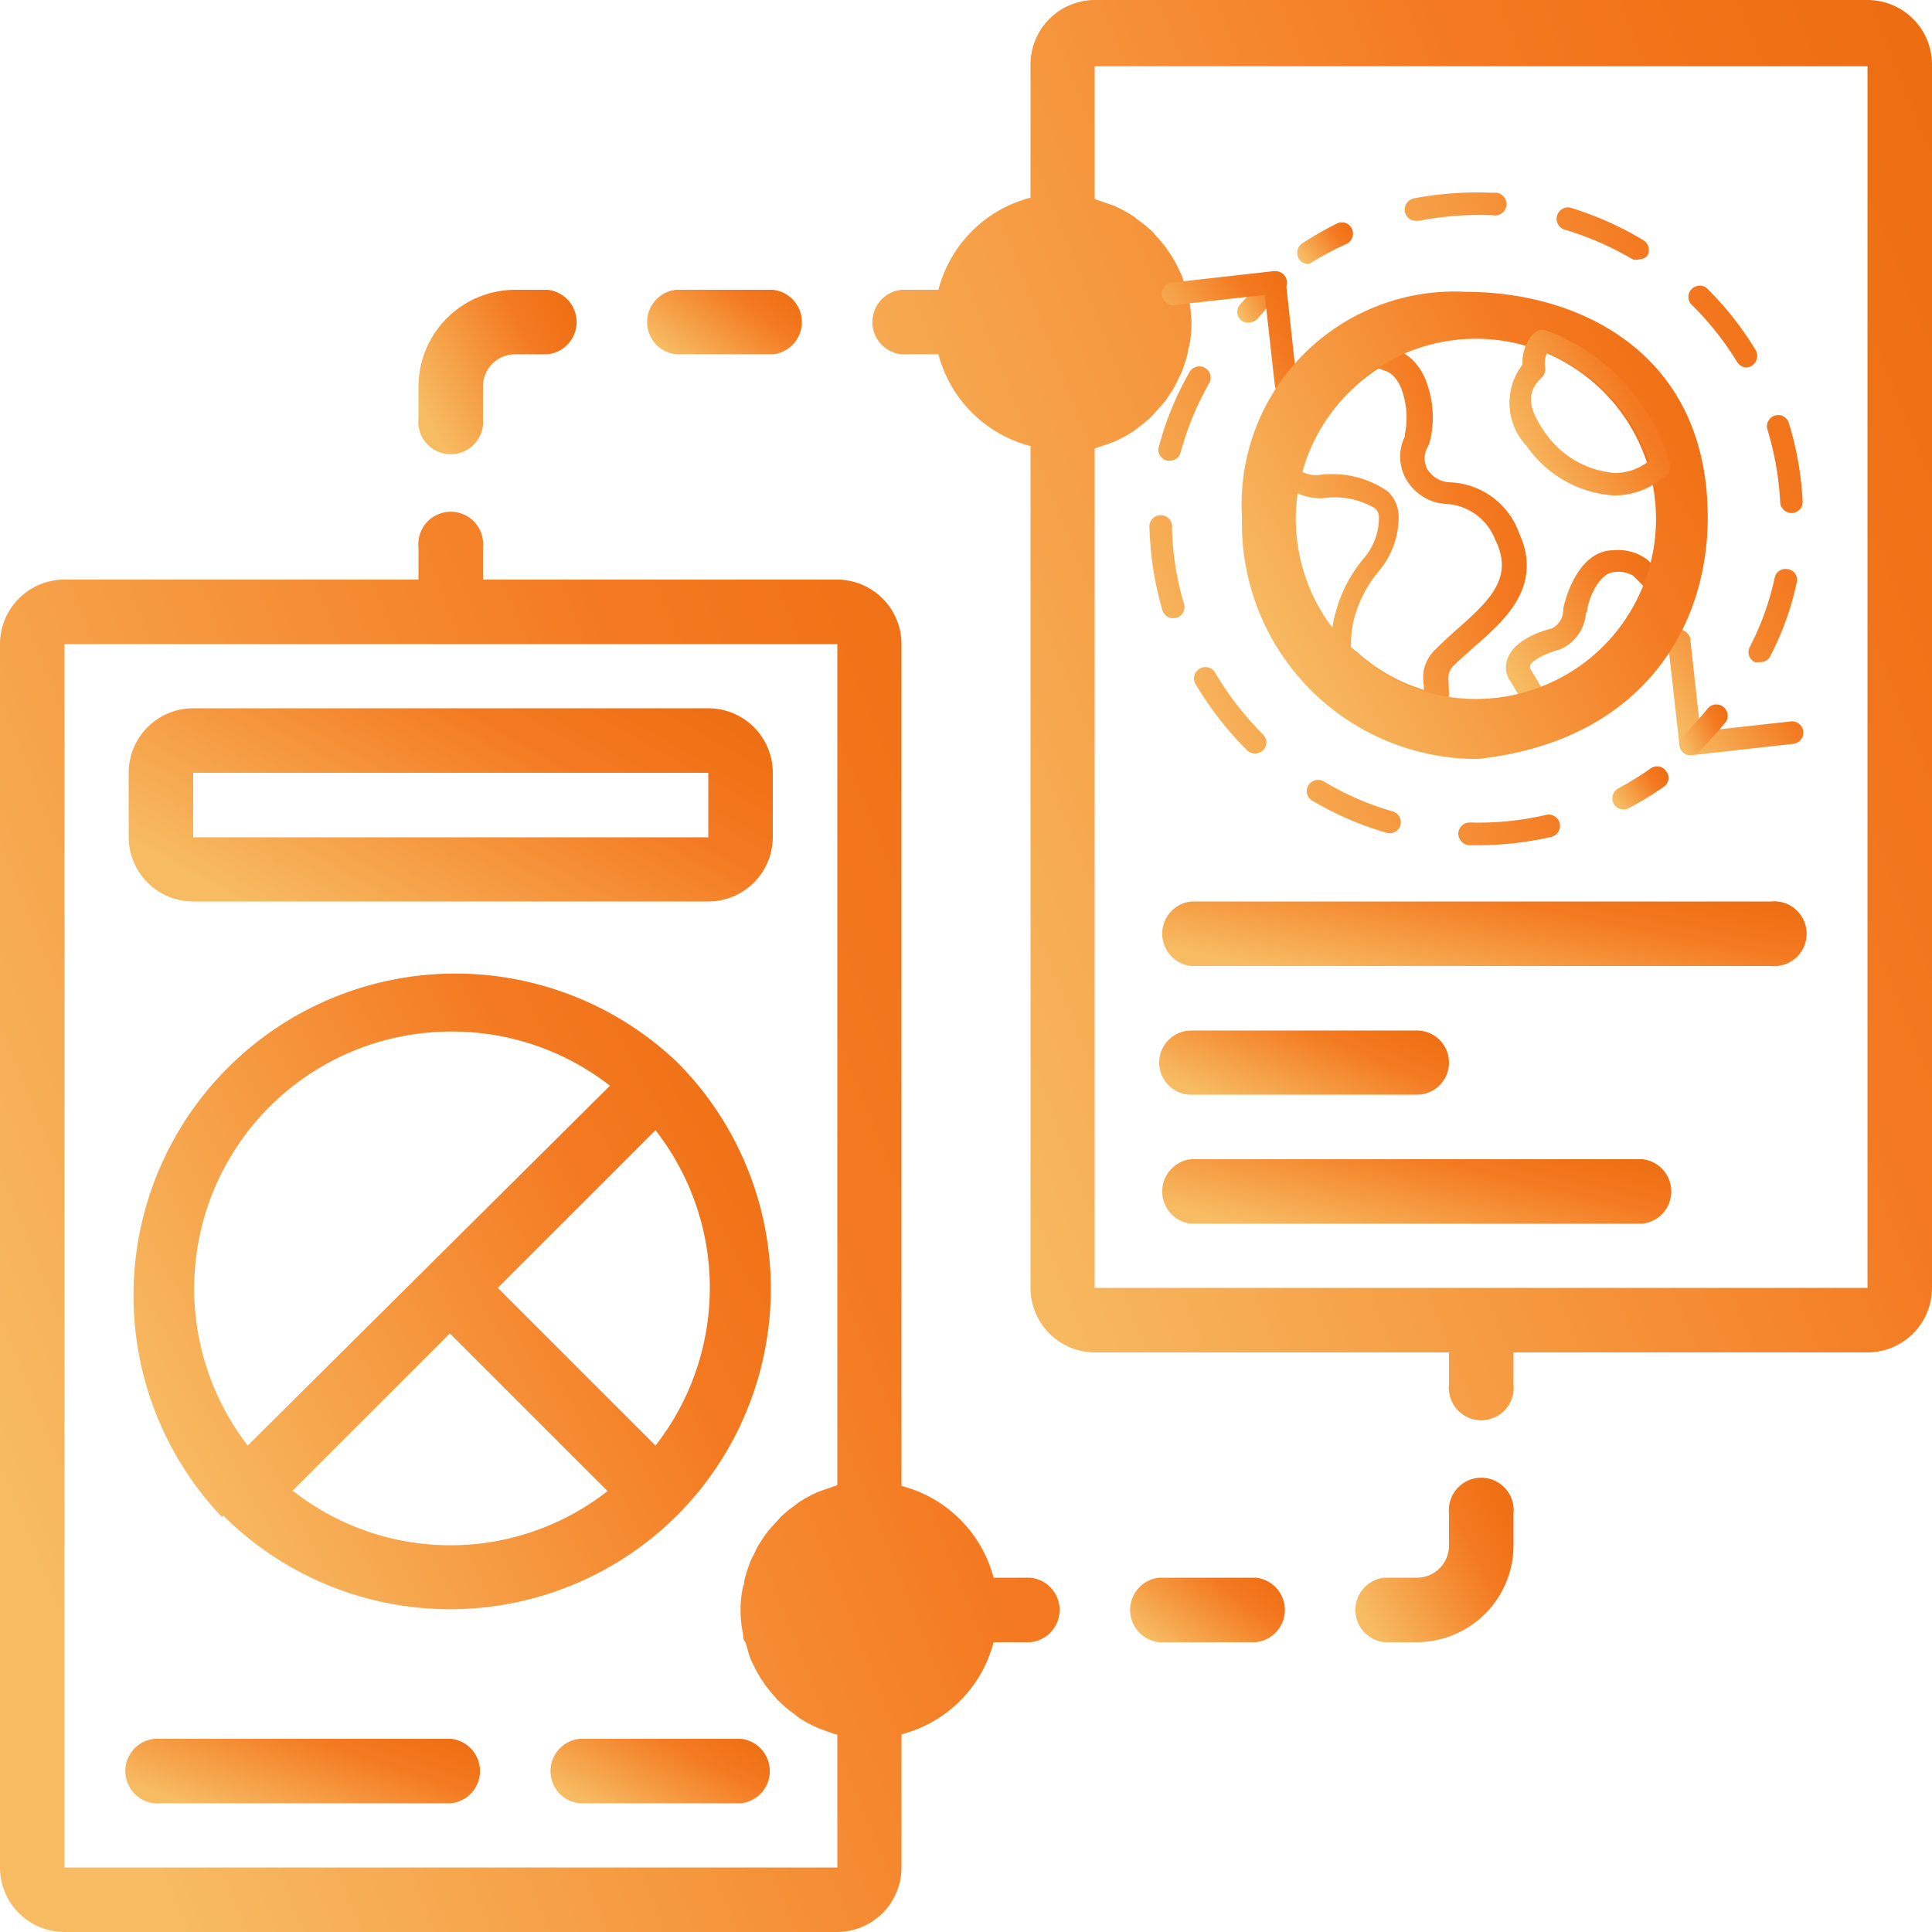 <svg id="Слой_1" data-name="Слой 1" xmlns="http://www.w3.org/2000/svg" xmlns:xlink="http://www.w3.org/1999/xlink" viewBox="0 0 56 56"><defs><style>.cls-1{fill:url(#Новый_образец_градиентной_залив);}.cls-2{fill:url(#Новый_образец_градиентной_залив-2);}.cls-3{fill:url(#Новый_образец_градиентной_залив-3);}.cls-4{fill:url(#Новый_образец_градиентной_залив-4);}.cls-5{fill:url(#Новый_образец_градиентной_залив-5);}.cls-6{fill:url(#Новый_образец_градиентной_залив-6);}.cls-7{fill:url(#Новый_образец_градиентной_залив-7);}.cls-8{fill:url(#Новый_образец_градиентной_залив-8);}.cls-9{fill:url(#Новый_образец_градиентной_залив-9);}.cls-10{fill:url(#Новый_образец_градиентной_залив-10);}.cls-11{fill:url(#Новый_образец_градиентной_залив-11);}.cls-12{fill:url(#Новый_образец_градиентной_залив-12);}.cls-13{fill:url(#Новый_образец_градиентной_залив-13);}.cls-14{fill:url(#Новый_образец_градиентной_залив-14);}.cls-15{fill:url(#Новый_образец_градиентной_залив-15);}.cls-16{fill:url(#Новый_образец_градиентной_залив-16);}.cls-17{fill:url(#Новый_образец_градиентной_залив-17);}.cls-18{fill:url(#Новый_образец_градиентной_залив-18);}.cls-19{fill:url(#Новый_образец_градиентной_залив-19);}.cls-20{fill:url(#Новый_образец_градиентной_залив-20);}.cls-21{fill:url(#Новый_образец_градиентной_залив-21);}.cls-22{fill:url(#Новый_образец_градиентной_залив-22);}.cls-23{fill:url(#Новый_образец_градиентной_залив-23);}.cls-24{fill:url(#Новый_образец_градиентной_залив-24);}.cls-25{fill:url(#Новый_образец_градиентной_залив-25);}</style><linearGradient id="Новый_образец_градиентной_залив" x1="695.6" y1="377.49" x2="697.01" y2="383.47" gradientTransform="matrix(1, 0, 0, -1, 0, 770)" gradientUnits="userSpaceOnUse"><stop offset="0" stop-color="#f7bb62"/><stop offset="0.5" stop-color="#f47920"/><stop offset="1" stop-color="#e56102"/></linearGradient><linearGradient id="Новый_образец_градиентной_залив-2" x1="692.06" y1="381.42" x2="694.3" y2="386.79" xlink:href="#Новый_образец_градиентной_залив"/><linearGradient id="Новый_образец_градиентной_залив-3" x1="697.55" y1="384.92" x2="698.7" y2="391.01" xlink:href="#Новый_образец_градиентной_залив"/><linearGradient id="Новый_образец_градиентной_залив-4" x1="665.39" y1="385.92" x2="673.48" y2="400.27" xlink:href="#Новый_образец_градиентной_залив"/><linearGradient id="Новый_образец_градиентной_залив-5" x1="663.23" y1="360.8" x2="665.16" y2="366.45" xlink:href="#Новый_образец_градиентной_залив"/><linearGradient id="Новый_образец_градиентной_залив-6" x1="673.26" y1="361.05" x2="675.89" y2="365.94" xlink:href="#Новый_образец_градиентной_залив"/><linearGradient id="Новый_образец_градиентной_залив-7" x1="659.41" y1="372.07" x2="685.57" y2="385.99" xlink:href="#Новый_образец_градиентной_залив"/><linearGradient id="Новый_образец_градиентной_залив-8" x1="654.61" y1="372.23" x2="702.35" y2="391.27" xlink:href="#Новый_образец_градиентной_залив"/><linearGradient id="Новый_образец_градиентной_залив-9" x1="679.81" y1="387.17" x2="727.55" y2="406.21" xlink:href="#Новый_образец_градиентной_залив"/><linearGradient id="Новый_образец_градиентной_залив-10" x1="694.53" y1="367.29" x2="701.06" y2="370.77" xlink:href="#Новый_образец_градиентной_залив"/><linearGradient id="Новый_образец_градиентной_залив-11" x1="689" y1="366" x2="692.03" y2="370.03" xlink:href="#Новый_образец_градиентной_залив"/><linearGradient id="Новый_образец_градиентной_залив-12" x1="667.15" y1="402.41" x2="673.69" y2="405.88" xlink:href="#Новый_образец_градиентной_залив"/><linearGradient id="Новый_образец_градиентной_залив-13" x1="675" y1="403.33" x2="678.03" y2="407.36" xlink:href="#Новый_образец_градиентной_залив"/><linearGradient id="Новый_образец_градиентной_залив-14" x1="703.51" y1="393.02" x2="708.77" y2="396.07" xlink:href="#Новый_образец_градиентной_залив"/><linearGradient id="Новый_образец_градиентной_залив-15" x1="690.88" y1="405.05" x2="692.92" y2="406.09" xlink:href="#Новый_образец_градиентной_залив"/><linearGradient id="Новый_образец_градиентной_залив-16" x1="688.49" y1="393.7" x2="706.17" y2="401.7" xlink:href="#Новый_образец_градиентной_залив"/><linearGradient id="Новый_образец_градиентной_залив-17" x1="701.9" y1="390.71" x2="703.87" y2="392.08" xlink:href="#Новый_образец_градиентной_залив"/><linearGradient id="Новый_образец_градиентной_залив-18" x1="703.72" y1="392.52" x2="705.76" y2="393.54" xlink:href="#Новый_образец_градиентной_залив"/><linearGradient id="Новый_образец_градиентной_залив-19" x1="695.75" y1="399.15" x2="712.98" y2="406.92" xlink:href="#Новый_образец_градиентной_залив"/><linearGradient id="Новый_образец_градиентной_залив-20" x1="692.78" y1="406.48" x2="694.72" y2="407.9" xlink:href="#Новый_образец_градиентной_залив"/><linearGradient id="Новый_образец_градиентной_залив-21" x1="688.97" y1="403.21" x2="694.23" y2="406.26" xlink:href="#Новый_образец_градиентной_залив"/><linearGradient id="Новый_образец_градиентной_залив-22" x1="691.89" y1="397.28" x2="703.24" y2="401.24" xlink:href="#Новый_образец_градиентной_залив"/><linearGradient id="Новый_образец_градиентной_залив-23" x1="698.74" y1="394.69" x2="705.33" y2="398.19" xlink:href="#Новый_образец_градиентной_залив"/><linearGradient id="Новый_образец_градиентной_залив-24" x1="691.43" y1="395.55" x2="710.34" y2="405.6" xlink:href="#Новый_образец_градиентной_залив"/><linearGradient id="Новый_образец_градиентной_залив-25" x1="698.85" y1="400.96" x2="705.56" y2="404.44" xlink:href="#Новый_образец_градиентной_залив"/></defs><title>project-page-4</title><path class="cls-1" d="M702.6,389.6H689.53a.94.94,0,0,0,0,1.87H702.6a.94.94,0,0,0,0-1.87Z" transform="translate(-655 -356)"/><path class="cls-2" d="M689.53,387.73h6.54a.93.93,0,0,0,0-1.86h-6.54a.93.93,0,1,0,0,1.86Z" transform="translate(-655 -356)"/><path class="cls-3" d="M706.33,382.13h-16.8a.94.94,0,0,0,0,1.87h16.8a.94.94,0,1,0,0-1.87Z" transform="translate(-655 -356)"/><path class="cls-4" d="M660.6,382.13h14.93a1.87,1.87,0,0,0,1.87-1.86V378.4a1.87,1.87,0,0,0-1.87-1.87H660.6a1.87,1.87,0,0,0-1.87,1.87v1.87A1.87,1.87,0,0,0,660.6,382.13Zm0-3.73h14.93v1.87H660.6Z" transform="translate(-655 -356)"/><path class="cls-5" d="M668.07,406.4h-8.4a.94.94,0,1,0,0,1.87h8.4a.94.94,0,0,0,0-1.87Z" transform="translate(-655 -356)"/><path class="cls-6" d="M676.47,406.4H671.8a.94.94,0,0,0,0,1.87h4.67a.94.94,0,0,0,0-1.87Z" transform="translate(-655 -356)"/><path class="cls-7" d="M661.47,399.93l0,0a9.32,9.32,0,0,0,13.15,0l0,0v0a9.3,9.3,0,0,0,0-13.15,0,0,0,0,1,0,0h0a9.33,9.33,0,0,0-13.19,13.19Zm2-.71,4.57-4.57,4.57,4.57A7.39,7.39,0,0,1,663.5,399.22ZM674,397.9l-4.57-4.57,4.57-4.57A7.42,7.42,0,0,1,674,397.9Zm-5.89-12a7.44,7.44,0,0,1,4.57,1.57L662.18,397.9a7.45,7.45,0,0,1,5.89-12Z" transform="translate(-655 -356)"/><path class="cls-8" d="M656.87,412h22.4a1.87,1.87,0,0,0,1.86-1.87v-3.86a3.72,3.72,0,0,0,2.67-2.67h1.07a.94.94,0,0,0,0-1.87H683.8a3.73,3.73,0,0,0-2.67-2.66v-24.4a1.87,1.87,0,0,0-1.86-1.87H669v-.93a.94.94,0,1,0-1.87,0v.93H656.87a1.87,1.87,0,0,0-1.87,1.87v35.46A1.87,1.87,0,0,0,656.87,412Zm0-37.33h22.4v24.38l-.38.13-.17.06a4.19,4.19,0,0,0-.59.32l-.11.09a3.19,3.19,0,0,0-.4.33l-.16.18a3,3,0,0,0-.28.33l-.14.21a2.75,2.75,0,0,0-.2.38,1.63,1.63,0,0,0-.11.23c-.05.14-.1.29-.14.44s0,.14-.05.22a3.3,3.3,0,0,0,0,1.4c0,.07,0,.14.05.21s.09.3.14.44a2.56,2.56,0,0,0,.11.24,3.35,3.35,0,0,0,.2.37l.14.21c.09.12.18.23.28.34a1.29,1.29,0,0,0,.16.17,3.19,3.19,0,0,0,.4.33l.11.09a3.37,3.37,0,0,0,.59.32.85.85,0,0,0,.17.06,2.43,2.43,0,0,0,.38.13v3.85h-22.4Z" transform="translate(-655 -356)"/><path class="cls-9" d="M709.13,356h-22.4a1.87,1.87,0,0,0-1.86,1.87v3.86a3.72,3.72,0,0,0-2.67,2.67h-1.07a.94.94,0,0,0,0,1.87h1.07a3.73,3.73,0,0,0,2.67,2.66v24.4a1.87,1.87,0,0,0,1.86,1.87H697v.93a.94.94,0,1,0,1.87,0v-.93h10.26a1.87,1.87,0,0,0,1.87-1.87V357.87A1.87,1.87,0,0,0,709.13,356Zm0,37.33h-22.4V369l.38-.13.17-.06a4.19,4.19,0,0,0,.59-.32l.11-.09a3.19,3.19,0,0,0,.4-.33l.16-.18a3,3,0,0,0,.28-.33l.14-.21a2.75,2.75,0,0,0,.2-.38,1.63,1.63,0,0,0,.11-.23c.05-.14.1-.29.14-.44s0-.14.05-.22a3.3,3.3,0,0,0,0-1.4c0-.07,0-.14-.05-.21s-.09-.3-.14-.44a2.56,2.56,0,0,0-.11-.24,3.35,3.35,0,0,0-.2-.37l-.14-.21c-.09-.12-.18-.23-.28-.34l-.15-.17a4.23,4.23,0,0,0-.41-.33l-.11-.09a4.19,4.19,0,0,0-.59-.32l-.17-.06-.38-.13v-3.85h22.4Z" transform="translate(-655 -356)"/><path class="cls-10" d="M698.87,400.8v-.93a.94.94,0,1,0-1.87,0v.93a.93.93,0,0,1-.93.93h-.94a.94.94,0,0,0,0,1.87h.94A2.81,2.81,0,0,0,698.87,400.8Z" transform="translate(-655 -356)"/><path class="cls-11" d="M691.4,401.73h-2.8a.94.94,0,0,0,0,1.87h2.8a.94.94,0,0,0,0-1.87Z" transform="translate(-655 -356)"/><path class="cls-12" d="M669.93,364.4a2.81,2.81,0,0,0-2.8,2.8v.93a.94.94,0,1,0,1.87,0v-.93a.93.93,0,0,1,.93-.93h.94a.94.94,0,0,0,0-1.87Z" transform="translate(-655 -356)"/><path class="cls-13" d="M677.4,364.4h-2.8a.94.94,0,0,0,0,1.87h2.8a.94.94,0,0,0,0-1.87Z" transform="translate(-655 -356)"/><path class="cls-14" d="M704,377.89a.32.32,0,0,1-.32-.29l-.33-2.94a.33.33,0,1,1,.65-.07l.29,2.61,2.62-.29a.33.33,0,0,1,.36.29.33.33,0,0,1-.29.36l-2.94.33Z" transform="translate(-655 -356)"/><path class="cls-15" d="M691.17,365.35a.28.28,0,0,1-.21-.08.32.32,0,0,1,0-.46c.24-.28.51-.57.79-.85a.32.32,0,0,1,.46,0,.33.33,0,0,1,0,.46c-.28.27-.53.55-.76.82A.36.36,0,0,1,691.17,365.35Z" transform="translate(-655 -356)"/><path class="cls-16" d="M697.82,380.5h-.23a.34.34,0,0,1-.32-.34.33.33,0,0,1,.33-.32,8.55,8.55,0,0,0,2.21-.22.33.33,0,0,1,.4.25.33.33,0,0,1-.25.39A9.62,9.62,0,0,1,697.82,380.5Zm-2.5-.35h-.09a9.22,9.22,0,0,1-2.19-.94.32.32,0,0,1-.12-.44.33.33,0,0,1,.45-.12,8.36,8.36,0,0,0,2,.87.33.33,0,0,1,.22.41A.32.32,0,0,1,695.32,380.15Zm-3.94-2.31a.32.32,0,0,1-.23-.09,9.53,9.53,0,0,1-1.47-1.88.33.33,0,1,1,.56-.34,9,9,0,0,0,1.37,1.76.32.32,0,0,1,0,.46A.35.35,0,0,1,691.38,377.84ZM689,373.92a.33.33,0,0,1-.31-.24,9.37,9.37,0,0,1-.37-2.36.33.33,0,1,1,.65,0,8.56,8.56,0,0,0,.35,2.19.32.32,0,0,1-.23.4Zm-.1-4.57h-.08a.32.32,0,0,1-.23-.4,9,9,0,0,1,.91-2.2.33.33,0,0,1,.57.32,8.56,8.56,0,0,0-.85,2.05A.32.32,0,0,1,688.94,369.35Z" transform="translate(-655 -356)"/><path class="cls-17" d="M702.06,379.46a.32.32,0,0,1-.29-.17.33.33,0,0,1,.14-.44,9.14,9.14,0,0,0,.94-.58.32.32,0,0,1,.45.09.31.31,0,0,1-.08.45,9.34,9.34,0,0,1-1,.61A.28.28,0,0,1,702.06,379.46Z" transform="translate(-655 -356)"/><path class="cls-18" d="M704,377.89a.31.31,0,0,1-.22-.09.33.33,0,0,1,0-.46c.27-.28.52-.56.74-.83a.33.33,0,0,1,.51.41q-.36.43-.78.87A.33.33,0,0,1,704,377.89Z" transform="translate(-655 -356)"/><path class="cls-19" d="M706,375.19a.33.33,0,0,1-.14,0,.32.32,0,0,1-.14-.44,8.07,8.07,0,0,0,.72-2,.32.32,0,0,1,.39-.25.31.31,0,0,1,.25.38,8.4,8.4,0,0,1-.79,2.18A.32.32,0,0,1,706,375.19Zm.93-4.32a.33.33,0,0,1-.33-.31,8.81,8.81,0,0,0-.37-2.11.32.32,0,1,1,.62-.19,9.16,9.16,0,0,1,.4,2.27.32.32,0,0,1-.3.34Zm-1.3-4.22a.33.33,0,0,1-.28-.16A8.69,8.69,0,0,0,704,364.8a.33.33,0,0,1,.46-.46,9.27,9.27,0,0,1,1.43,1.81.34.34,0,0,1-.11.45A.37.37,0,0,1,705.64,366.65Zm-3.13-3.13a.33.33,0,0,1-.17,0,8.88,8.88,0,0,0-2-.87.33.33,0,0,1,.19-.63,9.5,9.5,0,0,1,2.11.94.33.33,0,0,1,.12.45A.33.33,0,0,1,702.51,363.52Zm-6.46-1.12a.33.33,0,0,1-.32-.26.34.34,0,0,1,.26-.39,9.86,9.86,0,0,1,2.3-.16.33.33,0,1,1,0,.65,9.13,9.13,0,0,0-2.15.16Z" transform="translate(-655 -356)"/><path class="cls-20" d="M692.92,363.65a.31.31,0,0,1-.27-.15.33.33,0,0,1,.1-.45,10.35,10.35,0,0,1,1-.57.32.32,0,0,1,.44.16.33.33,0,0,1-.16.43,9,9,0,0,0-1,.53A.41.41,0,0,1,692.92,363.65Z" transform="translate(-655 -356)"/><path class="cls-21" d="M692.27,367.45a.32.32,0,0,1-.32-.29l-.29-2.61-2.62.29a.33.33,0,0,1-.36-.29.33.33,0,0,1,.29-.36l2.94-.33a.33.33,0,0,1,.36.29l.32,2.94a.32.32,0,0,1-.28.36Z" transform="translate(-655 -356)"/><path class="cls-22" d="M696.57,376.76a2.32,2.32,0,0,1-.71-.18l0,0a6.3,6.3,0,0,1-.84-.37,6.11,6.11,0,0,1-.75-.5,3,3,0,0,1-.34-.28l0,0c-.17-.13-.33-.26-.34-.45a3.53,3.53,0,0,1,.1-1.14,4.08,4.08,0,0,1,.86-1.68,1.81,1.81,0,0,0,.42-1.16.34.34,0,0,0-.12-.27,2.29,2.29,0,0,0-1.49-.29,1.55,1.55,0,0,1-1.09-.36.31.31,0,0,1-.1-.32,5.93,5.93,0,0,1,2.63-3.67c.16-.1.36-.08.7.06a1.29,1.29,0,0,1,.42.26,1.75,1.75,0,0,1,.46.76,2.92,2.92,0,0,1,.06,1.65.84.84,0,0,1-.06.14v0a.66.66,0,0,0,0,.65.8.8,0,0,0,.63.37,2.22,2.22,0,0,1,2,1.41l.12.3c.49,1.41-.56,2.33-1.41,3.07-.21.19-.41.36-.58.53a.51.51,0,0,0-.15.26,1,1,0,0,0,0,.24v.05a5.09,5.09,0,0,1,0,.56.36.36,0,0,1-.15.3A.41.41,0,0,1,696.57,376.76Zm-2.41-2,.1.08.08.06c.09.08.19.17.3.25a5.16,5.16,0,0,0,.67.44,4.5,4.5,0,0,0,.74.33h0l.22.08c0-.05,0-.09,0-.13v0a1.31,1.31,0,0,1,0-.45,1.15,1.15,0,0,1,.34-.6c.19-.19.4-.38.61-.57.95-.83,1.55-1.44,1.22-2.37a1,1,0,0,0-.09-.21,1.62,1.62,0,0,0-1.39-1.06,1.43,1.43,0,0,1-1.18-.68,1.33,1.33,0,0,1-.06-1.28l0,0,0-.06a2.38,2.38,0,0,0-.07-1.23,1.11,1.11,0,0,0-.28-.48.61.61,0,0,0-.22-.13l-.19-.07a5.25,5.25,0,0,0-2.21,3,.9.9,0,0,0,.47.09,2.82,2.82,0,0,1,2,.47,1,1,0,0,1,.32.74,2.43,2.43,0,0,1-.57,1.57,3.57,3.57,0,0,0-.73,1.42A3.24,3.24,0,0,0,694.16,374.79Z" transform="translate(-655 -356)"/><path class="cls-23" d="M699.51,376.65a.32.32,0,0,1-.28-.16l-.46-.76a.69.69,0,0,1-.06-.67c.21-.53,1-.78,1.26-.84a.6.6,0,0,0,.34-.5s0,0,0-.06.35-1.71,1.46-1.71a1.39,1.39,0,0,1,1,.29l.48.49a.33.33,0,0,1,.08.34,5.9,5.9,0,0,1-3.72,3.56Zm1.46-2.89a1.24,1.24,0,0,1-.77,1.07l0,0c-.35.09-.79.3-.85.46,0,0,0,0,0,.08l.32.54a5.31,5.31,0,0,0,3-2.89l-.33-.33a.84.84,0,0,0-.53-.11C701.31,372.6,701,373.47,701,373.76Z" transform="translate(-655 -356)"/><path class="cls-24" d="M697.82,378a6.82,6.82,0,0,1-6.82-7,6.17,6.17,0,0,1,6.5-6.54c3.24,0,7,1.74,7,6.54C704.5,374.28,702.5,377.5,697.82,378Zm0-12.18A5.22,5.22,0,1,0,703,371,5.22,5.22,0,0,0,697.82,365.82Z" transform="translate(-655 -356)"/><path class="cls-25" d="M701.76,370.36a3.34,3.34,0,0,1-2.5-1.42,1.82,1.82,0,0,1-.13-2.37,1.26,1.26,0,0,1,.28-.86l0,0,.08-.07a.33.33,0,0,1,.33-.06,5.89,5.89,0,0,1,3.59,3.85.33.33,0,0,1-.1.34l0,0-.16.12A2.18,2.18,0,0,1,701.76,370.36Zm-1.92-4.13a.72.72,0,0,0-.05.43.33.33,0,0,1-.1.28c-.52.48-.33,1,.11,1.62a2.72,2.72,0,0,0,2,1.15,1.6,1.6,0,0,0,1-.35A5.25,5.25,0,0,0,699.84,366.23Z" transform="translate(-655 -356)"/></svg>